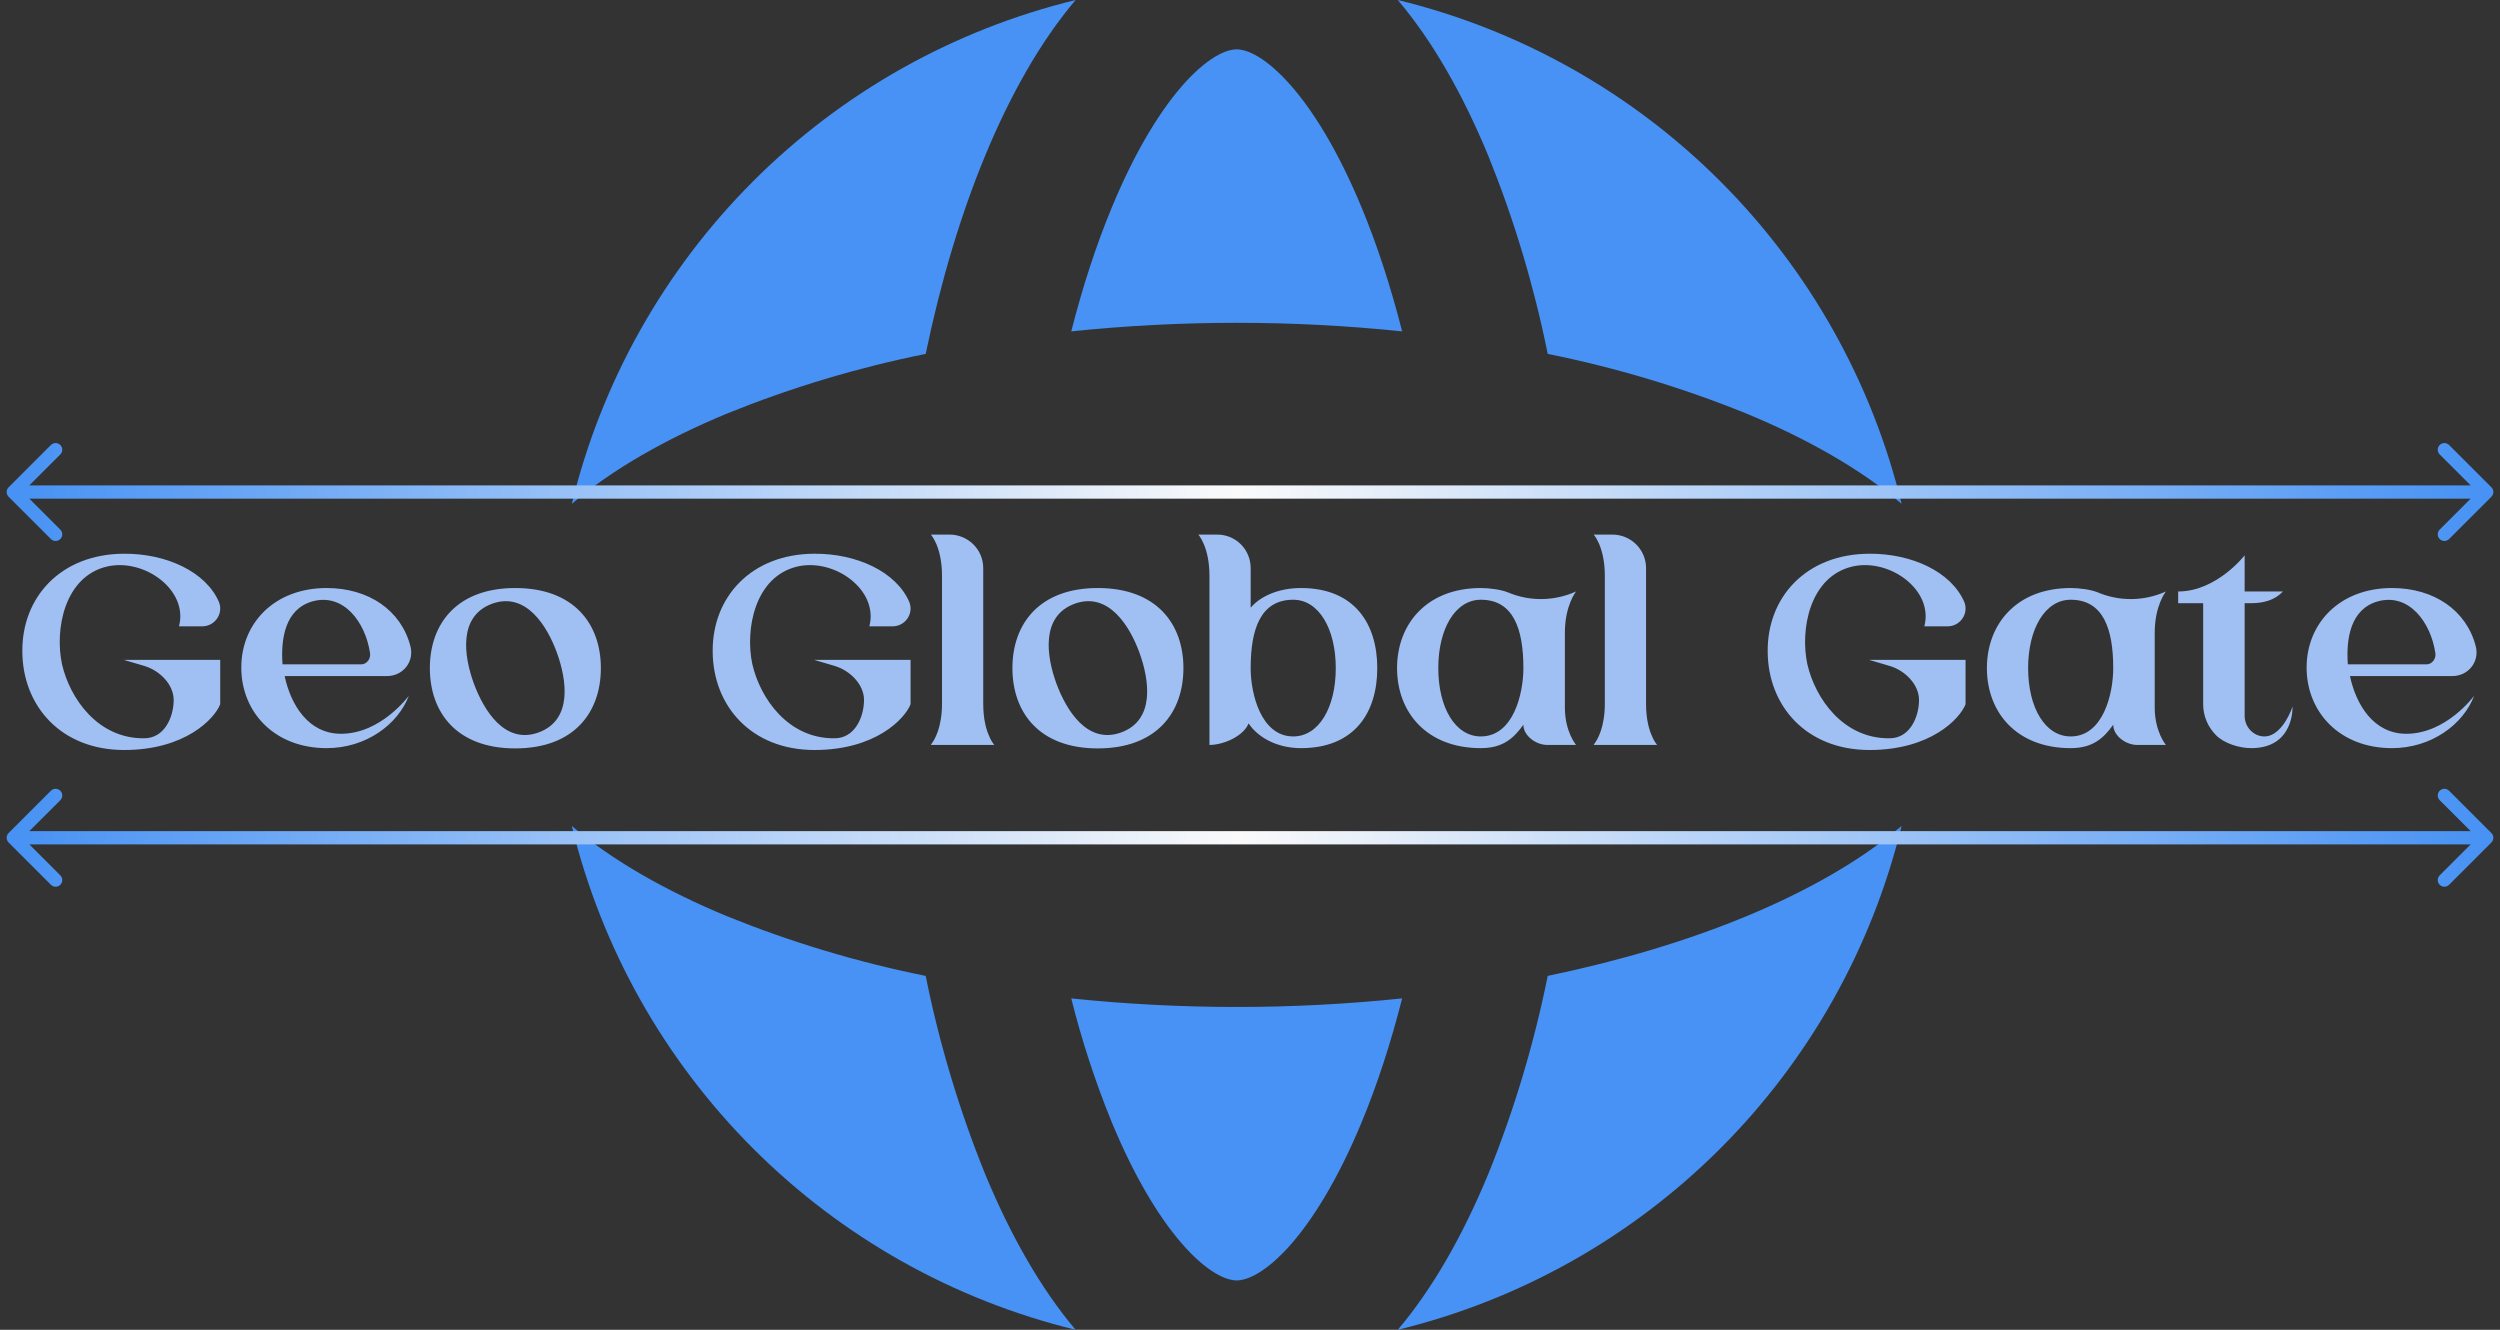 <svg width="188" height="100" viewBox="0 0 188 100" fill="none" xmlns="http://www.w3.org/2000/svg">
<rect x="0" y="0" width="188" height="100" fill="#333333" stroke="none"/>
<path fill-rule="evenodd" clip-rule="evenodd" d="M93 3.708C93.566 3.708 94.872 4.043 96.781 6.105C98.642 8.111 100.607 11.29 102.392 15.6C103.539 18.362 104.568 21.49 105.442 24.92C97.17 24.061 88.83 24.061 80.558 24.92C81.432 21.49 82.461 18.362 83.608 15.6C85.393 11.29 87.358 8.111 89.214 6.1C91.128 4.043 92.429 3.708 93 3.708ZM80.558 75.08C88.83 75.939 97.17 75.939 105.442 75.08C104.568 78.51 103.539 81.643 102.392 84.4C100.607 88.71 98.642 91.889 96.786 93.9C94.872 95.957 93.571 96.291 93 96.291C92.429 96.291 91.128 95.957 89.219 93.9C87.358 91.889 85.393 88.71 83.608 84.4C82.371 81.369 81.352 78.255 80.558 75.08ZM116.388 26.613C115.359 21.5 113.856 16.494 111.897 11.66C110.01 7.113 107.741 3.096 105.113 0C114.295 2.235 122.685 6.951 129.367 13.633C136.049 20.315 140.765 28.705 143 37.887C139.904 35.264 135.887 32.99 131.34 31.103C126.506 29.144 121.5 27.641 116.388 26.613ZM116.388 73.388C115.359 78.5 113.856 83.506 111.897 88.34C110.01 92.886 107.741 96.904 105.113 100C114.295 97.765 122.685 93.049 129.367 86.367C136.049 79.685 140.765 71.295 143 62.113C139.904 64.736 135.887 67.01 131.34 68.897C126.963 70.713 121.917 72.24 116.388 73.388ZM80.887 100C78.264 96.904 75.99 92.886 74.103 88.34C72.144 83.506 70.641 78.5 69.612 73.388C64.5 72.359 59.494 70.856 54.66 68.897C50.114 67.01 46.091 64.741 43 62.113C45.235 71.295 49.951 79.685 56.633 86.367C63.315 93.049 71.705 97.765 80.887 100ZM69.612 26.613C70.76 21.083 72.287 16.037 74.103 11.66C75.99 7.113 78.259 3.096 80.887 0C71.705 2.235 63.315 6.951 56.633 13.633C49.951 20.315 45.235 28.705 43 37.887C46.091 35.264 50.114 32.99 54.66 31.103C59.494 29.144 64.5 27.641 69.612 26.613Z" fill="#4792F4"/>
<path d="M16.56 49.62V52.94C16.56 52.94 16.56 52.94 16.56 52.96C16.14 54.04 13.94 56.4 9.34 56.4C4.58 56.4 1.7 53.08 1.68 49C1.64 44.92 4.56 41.66 9.32 41.64C12.52 41.62 15.48 43 16.46 45.26C16.82 46.12 16.18 47.08 15.24 47.1H13.46C14.18 44.38 10.86 41.96 8.06 42.6C4.86 43.34 4.1 47.3 4.66 49.94C5.26 52.54 7.36 55.54 10.82 55.52H10.84C12.4 55.52 13.06 53.88 13.06 52.64C13.06 51.46 12 50.42 10.86 50.08L9.3 49.62H16.56ZM25.645 55.18C28.665 55.18 30.745 52.32 30.745 52.32C29.925 54.48 27.525 56.26 24.565 56.26C20.625 56.26 18.145 53.54 18.145 50.2C18.145 46.88 20.625 44.22 24.565 44.22C27.705 44.22 30.165 45.88 30.865 48.6C31.165 49.76 30.305 50.84 29.105 50.84H21.405C21.865 53 23.185 55.18 25.645 55.18ZM23.505 45.22C21.445 45.8 21.105 48.02 21.245 49.96H27.165C27.585 49.96 27.905 49.52 27.825 49.1C27.485 46.82 25.865 44.58 23.505 45.22ZM38.745 44.22C43.166 44.22 45.185 46.92 45.185 50.24C45.185 53.58 43.166 56.28 38.745 56.28C34.346 56.28 32.325 53.58 32.325 50.24C32.325 46.92 34.346 44.22 38.745 44.22ZM40.505 55.08C43.066 54.14 42.626 51.16 41.886 49.1C41.145 47.06 39.545 44.48 37.005 45.4C34.446 46.34 34.886 49.34 35.626 51.38C36.386 53.44 37.965 56 40.505 55.08ZM68.474 49.62V52.94C68.474 52.94 68.474 52.94 68.474 52.96C68.054 54.04 65.854 56.4 61.254 56.4C56.494 56.4 53.614 53.08 53.594 49C53.554 44.92 56.474 41.66 61.234 41.64C64.434 41.62 67.394 43 68.374 45.26C68.734 46.12 68.094 47.08 67.154 47.1H65.374C66.094 44.38 62.774 41.96 59.974 42.6C56.774 43.34 56.014 47.3 56.574 49.94C57.174 52.54 59.274 55.54 62.734 55.52H62.754C64.314 55.52 64.974 53.88 64.974 52.64C64.974 51.46 63.914 50.42 62.774 50.08L61.214 49.62H68.474ZM70.059 55.92C70.279 55.64 70.839 54.7 70.839 52.92V43.3C70.839 41.1 69.999 40.2 69.999 40.2H71.399C72.799 40.2 73.939 41.32 73.939 42.72V52.92C73.939 54.12 74.179 54.94 74.419 55.42L74.439 55.48C74.559 55.74 74.679 55.9 74.739 55.98L74.779 56.02H69.999L70.059 55.92ZM82.554 44.22C86.974 44.22 88.994 46.92 88.994 50.24C88.994 53.58 86.974 56.28 82.554 56.28C78.154 56.28 76.134 53.58 76.134 50.24C76.134 46.92 78.154 44.22 82.554 44.22ZM84.314 55.08C86.874 54.14 86.434 51.16 85.694 49.1C84.954 47.06 83.354 44.48 80.814 45.4C78.254 46.34 78.694 49.34 79.434 51.38C80.194 53.44 81.774 56 84.314 55.08ZM97.831 44.22C101.87 44.22 103.57 46.92 103.57 50.24C103.57 53.58 101.87 56.26 97.831 56.26C96.01 56.26 94.591 55.44 93.891 54.4C93.531 55.34 92.031 56.02 90.951 56.02V43.3C90.951 41.1 90.111 40.2 90.111 40.2H91.531C92.93 40.2 94.05 41.32 94.05 42.72V45.7C94.77 44.84 96.15 44.22 97.831 44.22ZM97.251 55.38C99.171 55.38 100.45 53.22 100.45 50.24C100.45 47.28 99.171 45.1 97.251 45.1C94.811 45.1 94.05 47.28 94.05 50.24C94.05 52.18 94.831 55.38 97.251 55.38ZM117.679 47.58V53.22C117.679 55.02 118.519 56.02 118.519 56.02H116.359C115.519 56.02 114.559 55.34 114.559 54.5C113.839 55.5 113.039 56.26 111.359 56.26C107.299 56.26 105.059 53.58 105.059 50.24C105.059 46.92 107.299 44.22 111.359 44.22C112.019 44.22 112.879 44.34 113.379 44.54C115.019 45.24 116.879 45.22 118.519 44.48C118.519 44.48 117.679 45.52 117.679 47.58ZM111.359 55.38C113.799 55.38 114.559 52.18 114.559 50.24C114.559 47.28 113.799 45.1 111.359 45.1C109.439 45.1 108.159 47.28 108.159 50.24C108.159 53.22 109.439 55.38 111.359 55.38ZM119.903 55.92C120.123 55.64 120.683 54.7 120.683 52.92V43.3C120.683 41.1 119.843 40.2 119.843 40.2H121.243C122.643 40.2 123.783 41.32 123.783 42.72V52.92C123.783 54.12 124.023 54.94 124.263 55.42L124.283 55.48C124.403 55.74 124.523 55.9 124.583 55.98L124.623 56.02H119.843L119.903 55.92ZM147.81 49.62V52.94C147.81 52.94 147.81 52.94 147.81 52.96C147.39 54.04 145.19 56.4 140.59 56.4C135.83 56.4 132.95 53.08 132.93 49C132.89 44.92 135.81 41.66 140.57 41.64C143.77 41.62 146.73 43 147.71 45.26C148.07 46.12 147.43 47.08 146.49 47.1H144.71C145.43 44.38 142.11 41.96 139.31 42.6C136.11 43.34 135.35 47.3 135.91 49.94C136.51 52.54 138.61 55.54 142.07 55.52H142.09C143.65 55.52 144.31 53.88 144.31 52.64C144.31 51.46 143.25 50.42 142.11 50.08L140.55 49.62H147.81ZM162.035 47.58V53.22C162.035 55.02 162.875 56.02 162.875 56.02H160.715C159.875 56.02 158.915 55.34 158.915 54.5C158.195 55.5 157.395 56.26 155.715 56.26C151.655 56.26 149.415 53.58 149.415 50.24C149.415 46.92 151.655 44.22 155.715 44.22C156.375 44.22 157.235 44.34 157.735 44.54C159.375 45.24 161.235 45.22 162.875 44.48C162.875 44.48 162.035 45.52 162.035 47.58ZM155.715 55.38C158.155 55.38 158.915 52.18 158.915 50.24C158.915 47.28 158.155 45.1 155.715 45.1C153.795 45.1 152.515 47.28 152.515 50.24C152.515 53.22 153.795 55.38 155.715 55.38ZM172.398 53.14C172.398 53.14 172.538 56.26 169.298 56.26C168.378 56.26 167.258 55.9 166.658 55.3C166.058 54.7 165.678 53.88 165.678 52.96V45.36H163.798V44.48C166.698 44.48 168.798 41.76 168.798 41.76V44.48H171.678C171.058 45.14 170.198 45.36 169.278 45.36H168.798V53.84C168.798 54.64 169.418 55.34 170.218 55.38C171.338 55.44 172.118 53.96 172.398 53.14ZM180.957 55.18C183.977 55.18 186.057 52.32 186.057 52.32C185.237 54.48 182.837 56.26 179.877 56.26C175.937 56.26 173.457 53.54 173.457 50.2C173.457 46.88 175.937 44.22 179.877 44.22C183.017 44.22 185.477 45.88 186.177 48.6C186.477 49.76 185.617 50.84 184.417 50.84H176.717C177.177 53 178.497 55.18 180.957 55.18ZM178.817 45.22C176.757 45.8 176.417 48.02 176.557 49.96H182.477C182.897 49.96 183.217 49.52 183.137 49.1C182.797 46.82 181.177 44.58 178.817 45.22Z" fill="#A0C0F3"/>
<path d="M0.646 62.646C0.451 62.842 0.451 63.158 0.646 63.354L3.828 66.535C4.024 66.731 4.34 66.731 4.536 66.535C4.731 66.34 4.731 66.024 4.536 65.828L1.707 63L4.536 60.172C4.731 59.976 4.731 59.66 4.536 59.465C4.34 59.269 4.024 59.269 3.828 59.465L0.646 62.646ZM187.354 63.354C187.549 63.158 187.549 62.842 187.354 62.646L184.172 59.465C183.976 59.269 183.66 59.269 183.464 59.465C183.269 59.66 183.269 59.976 183.464 60.172L186.293 63L183.464 65.828C183.269 66.024 183.269 66.34 183.464 66.535C183.66 66.731 183.976 66.731 184.172 66.535L187.354 63.354ZM1 63.5H187V62.5H1V63.5Z" fill="url(#paint0_linear_1_25)"/>
<path d="M0.646 36.646C0.451 36.842 0.451 37.158 0.646 37.354L3.828 40.535C4.024 40.731 4.34 40.731 4.536 40.535C4.731 40.34 4.731 40.024 4.536 39.828L1.707 37L4.536 34.172C4.731 33.976 4.731 33.66 4.536 33.465C4.34 33.269 4.024 33.269 3.828 33.465L0.646 36.646ZM187.354 37.354C187.549 37.158 187.549 36.842 187.354 36.646L184.172 33.465C183.976 33.269 183.66 33.269 183.464 33.465C183.269 33.66 183.269 33.976 183.464 34.172L186.293 37L183.464 39.828C183.269 40.024 183.269 40.34 183.464 40.535C183.66 40.731 183.976 40.731 184.172 40.535L187.354 37.354ZM1 37.5H187V36.5H1V37.5Z" fill="url(#paint1_linear_1_25)"/>
<defs>
<linearGradient id="paint0_linear_1_25" x1="1" y1="64" x2="187" y2="64" gradientUnits="userSpaceOnUse">
<stop stop-color="#4792F4"/>
<stop offset="0.495" stop-color="#FAFAFA"/>
<stop offset="1" stop-color="#4792F4"/>
</linearGradient>
<linearGradient id="paint1_linear_1_25" x1="1" y1="38" x2="187" y2="38" gradientUnits="userSpaceOnUse">
<stop stop-color="#4792F4"/>
<stop offset="0.495" stop-color="#FAFAFA"/>
<stop offset="1" stop-color="#4792F4"/>
</linearGradient>
</defs>
</svg>

